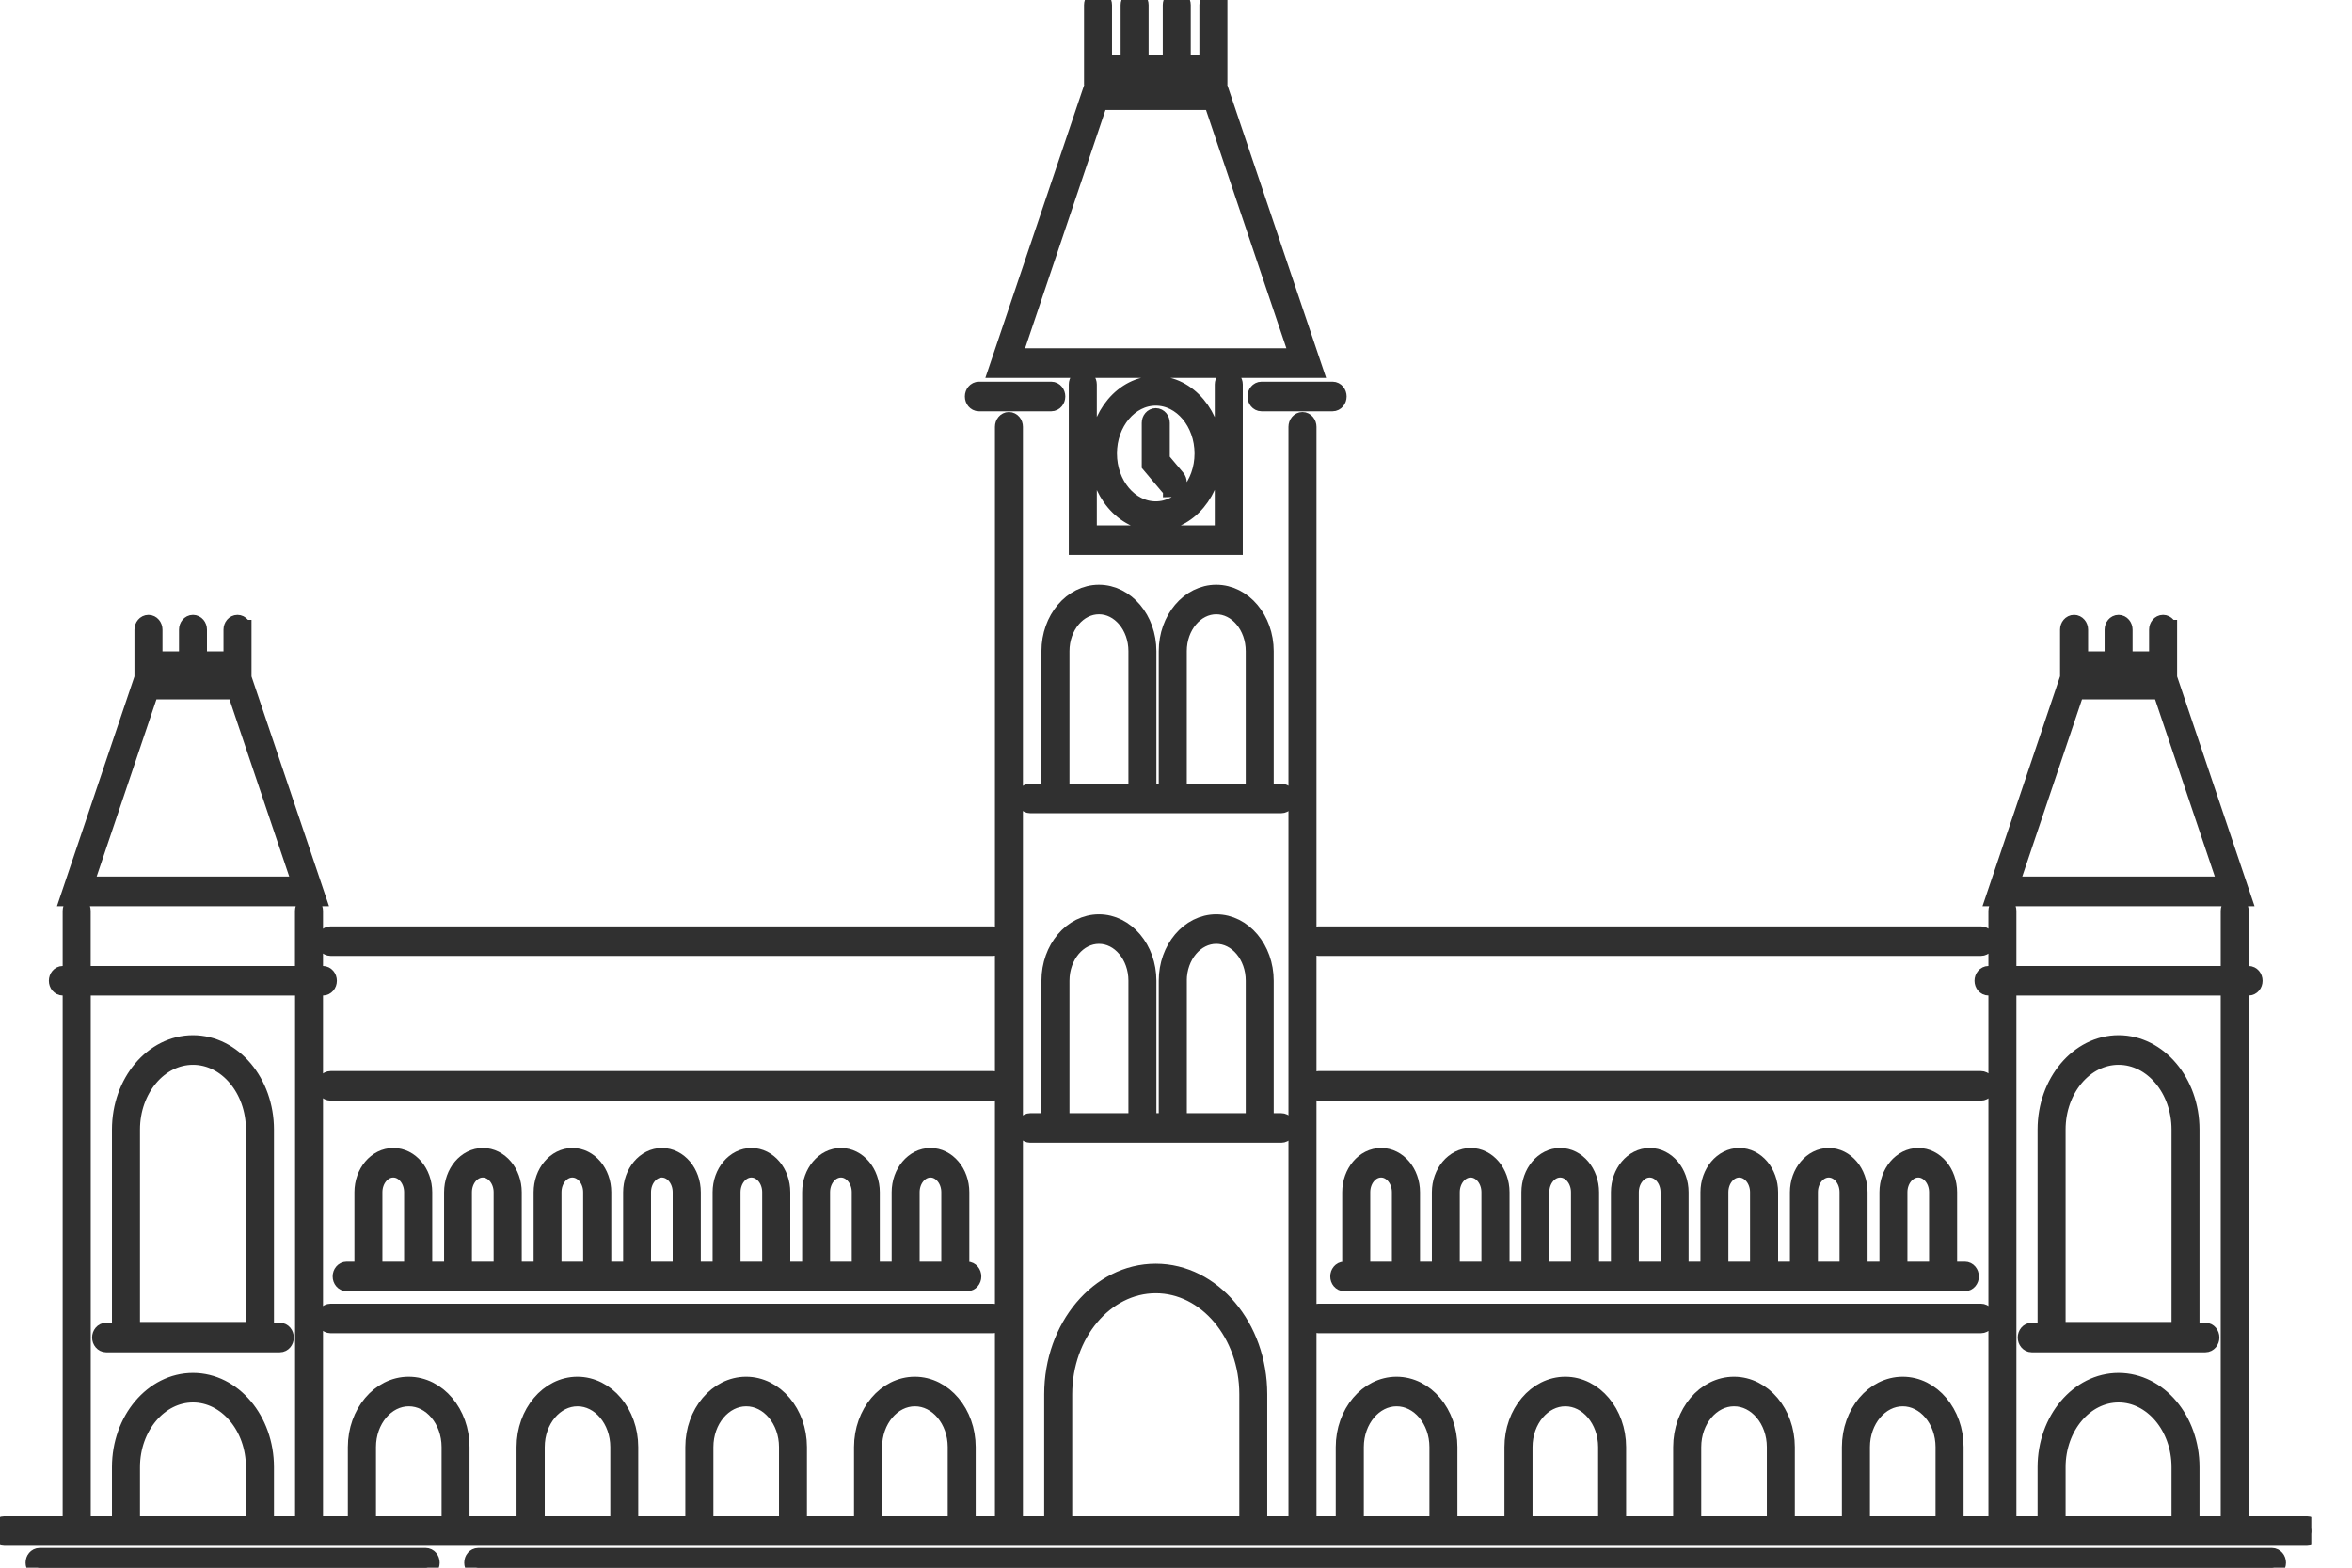 <svg width="48" height="32" viewBox="0 0 48 32" fill="none" xmlns="http://www.w3.org/2000/svg">
<g clip-path="url(#clip0_1567_29762)">
<path d="M44.241 13.873H42.23L40.738 18.297H45.733L44.242 13.873H44.241ZM42.346 14.076H44.125L45.479 18.092H40.992L42.346 14.076ZM26.819 19.211C26.819 19.267 26.858 19.312 26.905 19.312H40.428C40.475 19.312 40.514 19.267 40.514 19.211C40.514 19.154 40.475 19.109 40.428 19.109H26.905C26.858 19.109 26.819 19.154 26.819 19.211ZM44.23 12.853C44.23 12.796 44.192 12.751 44.145 12.751C44.097 12.751 44.059 12.796 44.059 12.853V13.497H43.322V12.853C43.322 12.796 43.283 12.751 43.236 12.751C43.189 12.751 43.151 12.796 43.151 12.853V13.497H42.414V12.853C42.414 12.796 42.375 12.751 42.328 12.751C42.281 12.751 42.242 12.796 42.242 12.853V13.701H44.231V12.853H44.23ZM28.185 23.633C27.858 23.633 27.592 23.949 27.592 24.337V25.953H27.433C27.386 25.953 27.348 25.998 27.348 26.055C27.348 26.111 27.386 26.156 27.433 26.156H40.1C40.147 26.156 40.185 26.111 40.185 26.055C40.185 25.998 40.147 25.953 40.1 25.953H39.741V24.337C39.741 23.948 39.475 23.633 39.149 23.633C38.822 23.633 38.556 23.949 38.556 24.337V25.953H37.914V24.337C37.914 23.948 37.648 23.633 37.322 23.633C36.995 23.633 36.729 23.949 36.729 24.337V25.953H36.088V24.337C36.088 23.948 35.822 23.633 35.495 23.633C35.169 23.633 34.903 23.949 34.903 24.337V25.953H34.261V24.337C34.261 23.948 33.995 23.633 33.668 23.633C33.342 23.633 33.076 23.949 33.076 24.337V25.953H32.434V24.337C32.434 23.948 32.168 23.633 31.841 23.633C31.515 23.633 31.249 23.949 31.249 24.337V25.953H30.607V24.337C30.607 23.948 30.341 23.633 30.015 23.633C29.688 23.633 29.422 23.949 29.422 24.337V25.953H28.78V24.337C28.78 23.948 28.514 23.633 28.188 23.633H28.185ZM38.727 24.337C38.727 24.061 38.916 23.836 39.148 23.836C39.381 23.836 39.569 24.061 39.569 24.337V25.953H38.727V24.337ZM36.9 24.337C36.9 24.061 37.089 23.836 37.321 23.836C37.554 23.836 37.742 24.061 37.742 24.337V25.953H36.9V24.337ZM35.073 24.337C35.073 24.061 35.261 23.836 35.494 23.836C35.726 23.836 35.915 24.061 35.915 24.337V25.953H35.073V24.337ZM33.245 24.337C33.245 24.061 33.434 23.836 33.666 23.836C33.899 23.836 34.088 24.061 34.088 24.337V25.953H33.245V24.337ZM31.419 24.337C31.419 24.061 31.607 23.836 31.84 23.836C32.072 23.836 32.261 24.061 32.261 24.337V25.953H31.419V24.337ZM29.591 24.337C29.591 24.061 29.78 23.836 30.012 23.836C30.245 23.836 30.433 24.061 30.433 24.337V25.953H29.591V24.337ZM28.606 25.953H27.764V24.337C27.764 24.061 27.952 23.836 28.185 23.836C28.417 23.836 28.606 24.061 28.606 24.337V25.953ZM25.659 8.093C25.659 8.149 25.697 8.195 25.744 8.195H27.196C27.244 8.195 27.282 8.149 27.282 8.093C27.282 8.037 27.244 7.991 27.196 7.991H25.744C25.697 7.991 25.659 8.037 25.659 8.093ZM40.428 22.063H26.905C26.858 22.063 26.819 22.108 26.819 22.165C26.819 22.221 26.858 22.266 26.905 22.266H40.428C40.475 22.266 40.514 22.221 40.514 22.165C40.514 22.108 40.475 22.063 40.428 22.063ZM26.819 26.913C26.819 26.969 26.858 27.014 26.905 27.014H40.428C40.475 27.014 40.514 26.969 40.514 26.913C40.514 26.856 40.475 26.811 40.428 26.811H26.905C26.858 26.811 26.819 26.856 26.819 26.913ZM22.428 18.863C21.891 18.863 21.454 19.381 21.454 20.018V22.923H21.025C20.978 22.923 20.939 22.968 20.939 23.025C20.939 23.081 20.978 23.126 21.025 23.126H26.149C26.196 23.126 26.235 23.081 26.235 23.025C26.235 22.968 26.196 22.923 26.149 22.923H25.794V20.018C25.794 19.381 25.357 18.863 24.821 18.863C24.285 18.863 23.848 19.381 23.848 20.018V22.923H23.4V20.018C23.4 19.381 22.963 18.863 22.427 18.863H22.428ZM24.02 20.018C24.02 19.493 24.38 19.066 24.822 19.066C25.264 19.066 25.623 19.493 25.623 20.018V22.923H24.021V20.018H24.02ZM23.229 22.923H21.626V20.018C21.626 19.493 21.985 19.066 22.428 19.066C22.87 19.066 23.229 19.493 23.229 20.018V22.923H23.229ZM4.932 12.853C4.932 12.796 4.894 12.751 4.847 12.751C4.799 12.751 4.761 12.796 4.761 12.853V13.497H4.024V12.853C4.024 12.796 3.986 12.751 3.938 12.751C3.891 12.751 3.853 12.796 3.853 12.853V13.497H3.116V12.853C3.116 12.796 3.077 12.751 3.03 12.751C2.983 12.751 2.944 12.796 2.944 12.853V13.701H4.933V12.853H4.932ZM46.366 31.797H9.76C9.712 31.797 9.674 31.842 9.674 31.898C9.674 31.954 9.712 32 9.76 32H46.367C46.414 32 46.453 31.954 46.453 31.898C46.453 31.842 46.414 31.797 46.367 31.797H46.366ZM8.687 31.797H0.808C0.76 31.797 0.722 31.842 0.722 31.898C0.722 31.954 0.76 32 0.808 32H8.687C8.734 32 8.773 31.954 8.773 31.898C8.773 31.842 8.734 31.797 8.687 31.797ZM4.944 13.873H2.933L1.441 18.297H6.436L4.944 13.873H4.944ZM3.049 14.076H4.827L6.181 18.092H1.694L3.049 14.076ZM20.269 22.063H6.746C6.699 22.063 6.66 22.108 6.66 22.165C6.66 22.221 6.699 22.266 6.746 22.266H20.269C20.316 22.266 20.355 22.221 20.355 22.165C20.355 22.108 20.316 22.063 20.269 22.063ZM47.086 31.15H45.692V20.121H45.889C45.937 20.121 45.975 20.076 45.975 20.02C45.975 19.963 45.937 19.918 45.889 19.918H45.692V18.593C45.692 18.537 45.654 18.491 45.606 18.491C45.559 18.491 45.521 18.537 45.521 18.593V19.918H40.951V18.593C40.951 18.537 40.913 18.491 40.865 18.491C40.818 18.491 40.78 18.537 40.78 18.593V19.918H40.582C40.535 19.918 40.496 19.963 40.496 20.02C40.496 20.076 40.535 20.121 40.582 20.121H40.78V31.15H39.873V29.538C39.873 28.857 39.406 28.302 38.831 28.302C38.257 28.302 37.79 28.857 37.79 29.538V31.15H36.429V29.538C36.429 28.857 35.962 28.302 35.388 28.302C34.813 28.302 34.346 28.857 34.346 29.538V31.15H32.986V29.538C32.986 28.857 32.519 28.302 31.945 28.302C31.37 28.302 30.903 28.857 30.903 29.538V31.15H29.543V29.538C29.543 28.857 29.076 28.302 28.501 28.302C27.927 28.302 27.46 28.857 27.46 29.538V31.15H26.667V8.712C26.667 8.656 26.628 8.61 26.581 8.61C26.534 8.61 26.495 8.656 26.495 8.712V31.15H25.662V28.46C25.662 27.1 24.73 25.995 23.586 25.995C22.441 25.995 21.51 27.101 21.51 28.46V31.15H20.676V8.712C20.676 8.656 20.638 8.61 20.59 8.61C20.543 8.61 20.505 8.656 20.505 8.712V31.15H19.712V29.538C19.712 28.857 19.245 28.302 18.67 28.302C18.096 28.302 17.629 28.857 17.629 29.538V31.15H16.268V29.538C16.268 28.857 15.801 28.302 15.227 28.302C14.653 28.302 14.186 28.857 14.186 29.538V31.15H12.825V29.538C12.825 28.857 12.358 28.302 11.784 28.302C11.21 28.302 10.742 28.857 10.742 29.538V31.15H9.382V29.538C9.382 28.857 8.915 28.302 8.34 28.302C7.766 28.302 7.299 28.857 7.299 29.538V31.15H6.392V20.121H6.589C6.636 20.121 6.675 20.076 6.675 20.02C6.675 19.963 6.636 19.918 6.589 19.918H6.392V18.593C6.392 18.537 6.353 18.491 6.306 18.491C6.259 18.491 6.22 18.537 6.22 18.593V19.918H1.651V18.593C1.651 18.537 1.612 18.491 1.565 18.491C1.518 18.491 1.479 18.537 1.479 18.593V19.918H1.282C1.235 19.918 1.197 19.963 1.197 20.02C1.197 20.076 1.235 20.121 1.282 20.121H1.479V31.15H0.086C0.038 31.15 0 31.195 0 31.252C0 31.308 0.038 31.353 0.086 31.353H47.083C47.131 31.353 47.169 31.308 47.169 31.252C47.169 31.195 47.131 31.15 47.083 31.15H47.086ZM5.219 31.15H2.657V29.948C2.657 29.11 3.232 28.427 3.938 28.427C4.645 28.427 5.219 29.11 5.219 29.948V31.15ZM6.223 31.15H5.391V29.948C5.391 28.997 4.739 28.224 3.938 28.224C3.137 28.224 2.485 28.998 2.485 29.948V31.15H1.652V20.121H6.222V31.15H6.223ZM9.212 31.15H7.473V29.538C7.473 28.969 7.863 28.506 8.343 28.506C8.822 28.506 9.212 28.969 9.212 29.538V31.15ZM12.655 31.15H10.917V29.538C10.917 28.969 11.307 28.506 11.786 28.506C12.265 28.506 12.655 28.969 12.655 29.538V31.15ZM16.098 31.15H14.359V29.538C14.359 28.969 14.749 28.506 15.229 28.506C15.708 28.506 16.098 28.969 16.098 29.538V31.15ZM19.541 31.15H17.802V29.538C17.802 28.969 18.192 28.506 18.672 28.506C19.151 28.506 19.541 28.969 19.541 29.538V31.15ZM25.492 31.15H21.682V28.46C21.682 27.213 22.537 26.198 23.587 26.198C24.637 26.198 25.492 27.213 25.492 28.46V31.15ZM29.372 31.15H27.633V29.538C27.633 28.969 28.023 28.506 28.502 28.506C28.982 28.506 29.372 28.969 29.372 29.538V31.15ZM32.815 31.15H31.076V29.538C31.076 28.969 31.466 28.506 31.945 28.506C32.424 28.506 32.815 28.969 32.815 29.538V31.15ZM36.258 31.15H34.519V29.538C34.519 28.969 34.909 28.506 35.389 28.506C35.868 28.506 36.258 28.969 36.258 29.538V31.15ZM39.701 31.15H37.962V29.538C37.962 28.969 38.352 28.506 38.831 28.506C39.31 28.506 39.701 28.969 39.701 29.538V31.15ZM44.517 31.15H41.955V29.948C41.955 29.11 42.529 28.427 43.236 28.427C43.942 28.427 44.517 29.11 44.517 29.948V31.15ZM45.521 31.15H44.688V29.948C44.688 28.997 44.037 28.224 43.236 28.224C42.436 28.224 41.783 28.998 41.783 29.948V31.15H40.951V20.121H45.521V31.15ZM2.166 27.404H5.711C5.758 27.404 5.796 27.358 5.796 27.302C5.796 27.245 5.758 27.2 5.711 27.2H5.391V23.056C5.391 22.105 4.739 21.331 3.938 21.331C3.137 21.331 2.485 22.105 2.485 23.056V27.2H2.166C2.119 27.2 2.08 27.245 2.08 27.302C2.08 27.358 2.119 27.404 2.166 27.404ZM2.657 23.056C2.657 22.217 3.232 21.535 3.938 21.535C4.645 21.535 5.219 22.217 5.219 23.056V27.184H2.657V23.056ZM6.66 26.913C6.66 26.969 6.698 27.014 6.745 27.014H20.268C20.316 27.014 20.354 26.969 20.354 26.913C20.354 26.856 20.316 26.811 20.268 26.811H6.745C6.698 26.811 6.66 26.856 6.66 26.913ZM41.463 27.404H45.008C45.055 27.404 45.094 27.358 45.094 27.302C45.094 27.245 45.055 27.2 45.008 27.2H44.688V23.056C44.688 22.105 44.037 21.331 43.236 21.331C42.436 21.331 41.783 22.105 41.783 23.056V27.2H41.464C41.417 27.2 41.378 27.245 41.378 27.302C41.378 27.358 41.417 27.404 41.464 27.404H41.463ZM41.955 23.056C41.955 22.217 42.529 21.535 43.236 21.535C43.942 21.535 44.517 22.217 44.517 23.056V27.184H41.955V23.056ZM24.872 1.842H22.301L20.388 7.513H26.785L24.872 1.842ZM22.417 2.045H24.756L26.531 7.309H20.642L22.417 2.045H22.417ZM23.934 9.95C23.956 9.95 23.978 9.94 23.994 9.92C24.028 9.88 24.028 9.816 23.994 9.776L23.673 9.394V8.633C23.673 8.577 23.634 8.531 23.587 8.531C23.54 8.531 23.501 8.577 23.501 8.633V9.478L23.873 9.919C23.89 9.939 23.912 9.949 23.934 9.949V9.95ZM24.848 0.102C24.848 0.046 24.81 0 24.762 0C24.715 0 24.677 0.046 24.677 0.102V1.328H24.101V0.102C24.101 0.046 24.063 0 24.015 0C23.968 0 23.93 0.046 23.93 0.102V1.328H23.241V0.102C23.241 0.046 23.203 0 23.155 0C23.108 0 23.07 0.046 23.07 0.102V1.328H22.494V0.102C22.494 0.046 22.456 0 22.408 0C22.361 0 22.323 0.046 22.323 0.102V1.532H24.849V0.102H24.848ZM24.75 9.257C24.75 8.495 24.229 7.875 23.587 7.875C22.945 7.875 22.423 8.495 22.423 9.257C22.423 10.019 22.945 10.639 23.587 10.639C24.229 10.639 24.75 10.019 24.75 9.257ZM22.595 9.257C22.595 8.608 23.041 8.08 23.587 8.08C24.133 8.08 24.578 8.608 24.578 9.257C24.578 9.906 24.133 10.434 23.587 10.434C23.041 10.434 22.595 9.906 22.595 9.257ZM22.097 7.746C22.05 7.746 22.012 7.792 22.012 7.848V11.127H25.163V7.848C25.163 7.792 25.124 7.746 25.077 7.746C25.03 7.746 24.991 7.792 24.991 7.848V10.924H22.184V7.848C22.184 7.792 22.145 7.746 22.098 7.746H22.097ZM8.026 23.633C7.699 23.633 7.433 23.949 7.433 24.337V25.953H7.075C7.027 25.953 6.989 25.998 6.989 26.055C6.989 26.111 7.027 26.156 7.075 26.156H19.741C19.788 26.156 19.827 26.111 19.827 26.055C19.827 25.998 19.788 25.953 19.741 25.953H19.582V24.337C19.582 23.948 19.316 23.633 18.99 23.633C18.663 23.633 18.397 23.949 18.397 24.337V25.953H17.755V24.337C17.755 23.948 17.489 23.633 17.163 23.633C16.836 23.633 16.57 23.949 16.57 24.337V25.953H15.928V24.337C15.928 23.948 15.662 23.633 15.336 23.633C15.009 23.633 14.743 23.949 14.743 24.337V25.953H14.102V24.337C14.102 23.948 13.836 23.633 13.509 23.633C13.183 23.633 12.917 23.949 12.917 24.337V25.953H12.275V24.337C12.275 23.948 12.009 23.633 11.682 23.633C11.356 23.633 11.09 23.949 11.09 24.337V25.953H10.448V24.337C10.448 23.948 10.182 23.633 9.855 23.633C9.529 23.633 9.263 23.949 9.263 24.337V25.953H8.621V24.337C8.621 23.948 8.355 23.633 8.029 23.633H8.026ZM18.568 24.337C18.568 24.061 18.756 23.836 18.989 23.836C19.221 23.836 19.41 24.061 19.41 24.337V25.953H18.568V24.337ZM16.74 24.337C16.74 24.061 16.929 23.836 17.162 23.836C17.394 23.836 17.583 24.061 17.583 24.337V25.953H16.74V24.337ZM14.913 24.337C14.913 24.061 15.102 23.836 15.334 23.836C15.567 23.836 15.755 24.061 15.755 24.337V25.953H14.913V24.337ZM13.086 24.337C13.086 24.061 13.275 23.836 13.507 23.836C13.74 23.836 13.928 24.061 13.928 24.337V25.953H13.086V24.337ZM11.259 24.337C11.259 24.061 11.447 23.836 11.68 23.836C11.912 23.836 12.101 24.061 12.101 24.337V25.953H11.259V24.337ZM9.431 24.337C9.431 24.061 9.62 23.836 9.852 23.836C10.085 23.836 10.274 24.061 10.274 24.337V25.953H9.431V24.337ZM8.447 25.953H7.604V24.337C7.604 24.061 7.793 23.836 8.026 23.836C8.258 23.836 8.447 24.061 8.447 24.337V25.953ZM26.149 16.196H25.794V13.291C25.794 12.654 25.357 12.136 24.821 12.136C24.285 12.136 23.848 12.654 23.848 13.291V16.196H23.4V13.291C23.4 12.654 22.963 12.136 22.427 12.136C21.891 12.136 21.454 12.654 21.454 13.291V16.196H21.024C20.977 16.196 20.939 16.241 20.939 16.297C20.939 16.354 20.977 16.399 21.024 16.399H26.148C26.196 16.399 26.234 16.354 26.234 16.297C26.234 16.241 26.196 16.196 26.148 16.196H26.149ZM23.229 16.196H21.626V13.291C21.626 12.766 21.985 12.339 22.428 12.339C22.87 12.339 23.229 12.766 23.229 13.291V16.196H23.229ZM25.623 16.196H24.02V13.291C24.02 12.766 24.38 12.339 24.822 12.339C25.264 12.339 25.623 12.766 25.623 13.291V16.196H25.623ZM6.746 19.312H20.269C20.316 19.312 20.355 19.267 20.355 19.211C20.355 19.154 20.316 19.109 20.269 19.109H6.746C6.699 19.109 6.66 19.154 6.66 19.211C6.66 19.267 6.699 19.312 6.746 19.312ZM19.977 8.195H21.455C21.503 8.195 21.541 8.149 21.541 8.093C21.541 8.037 21.503 7.991 21.455 7.991H19.977C19.93 7.991 19.891 8.037 19.891 8.093C19.891 8.149 19.93 8.195 19.977 8.195Z" fill="#303030" stroke="#303030" stroke-width="0.4"/>
</g>
<defs>
<clipPath id="clip0_1567_29762">
<rect width="47.169" height="32" fill="white"/>
</clipPath>
</defs>
</svg>
